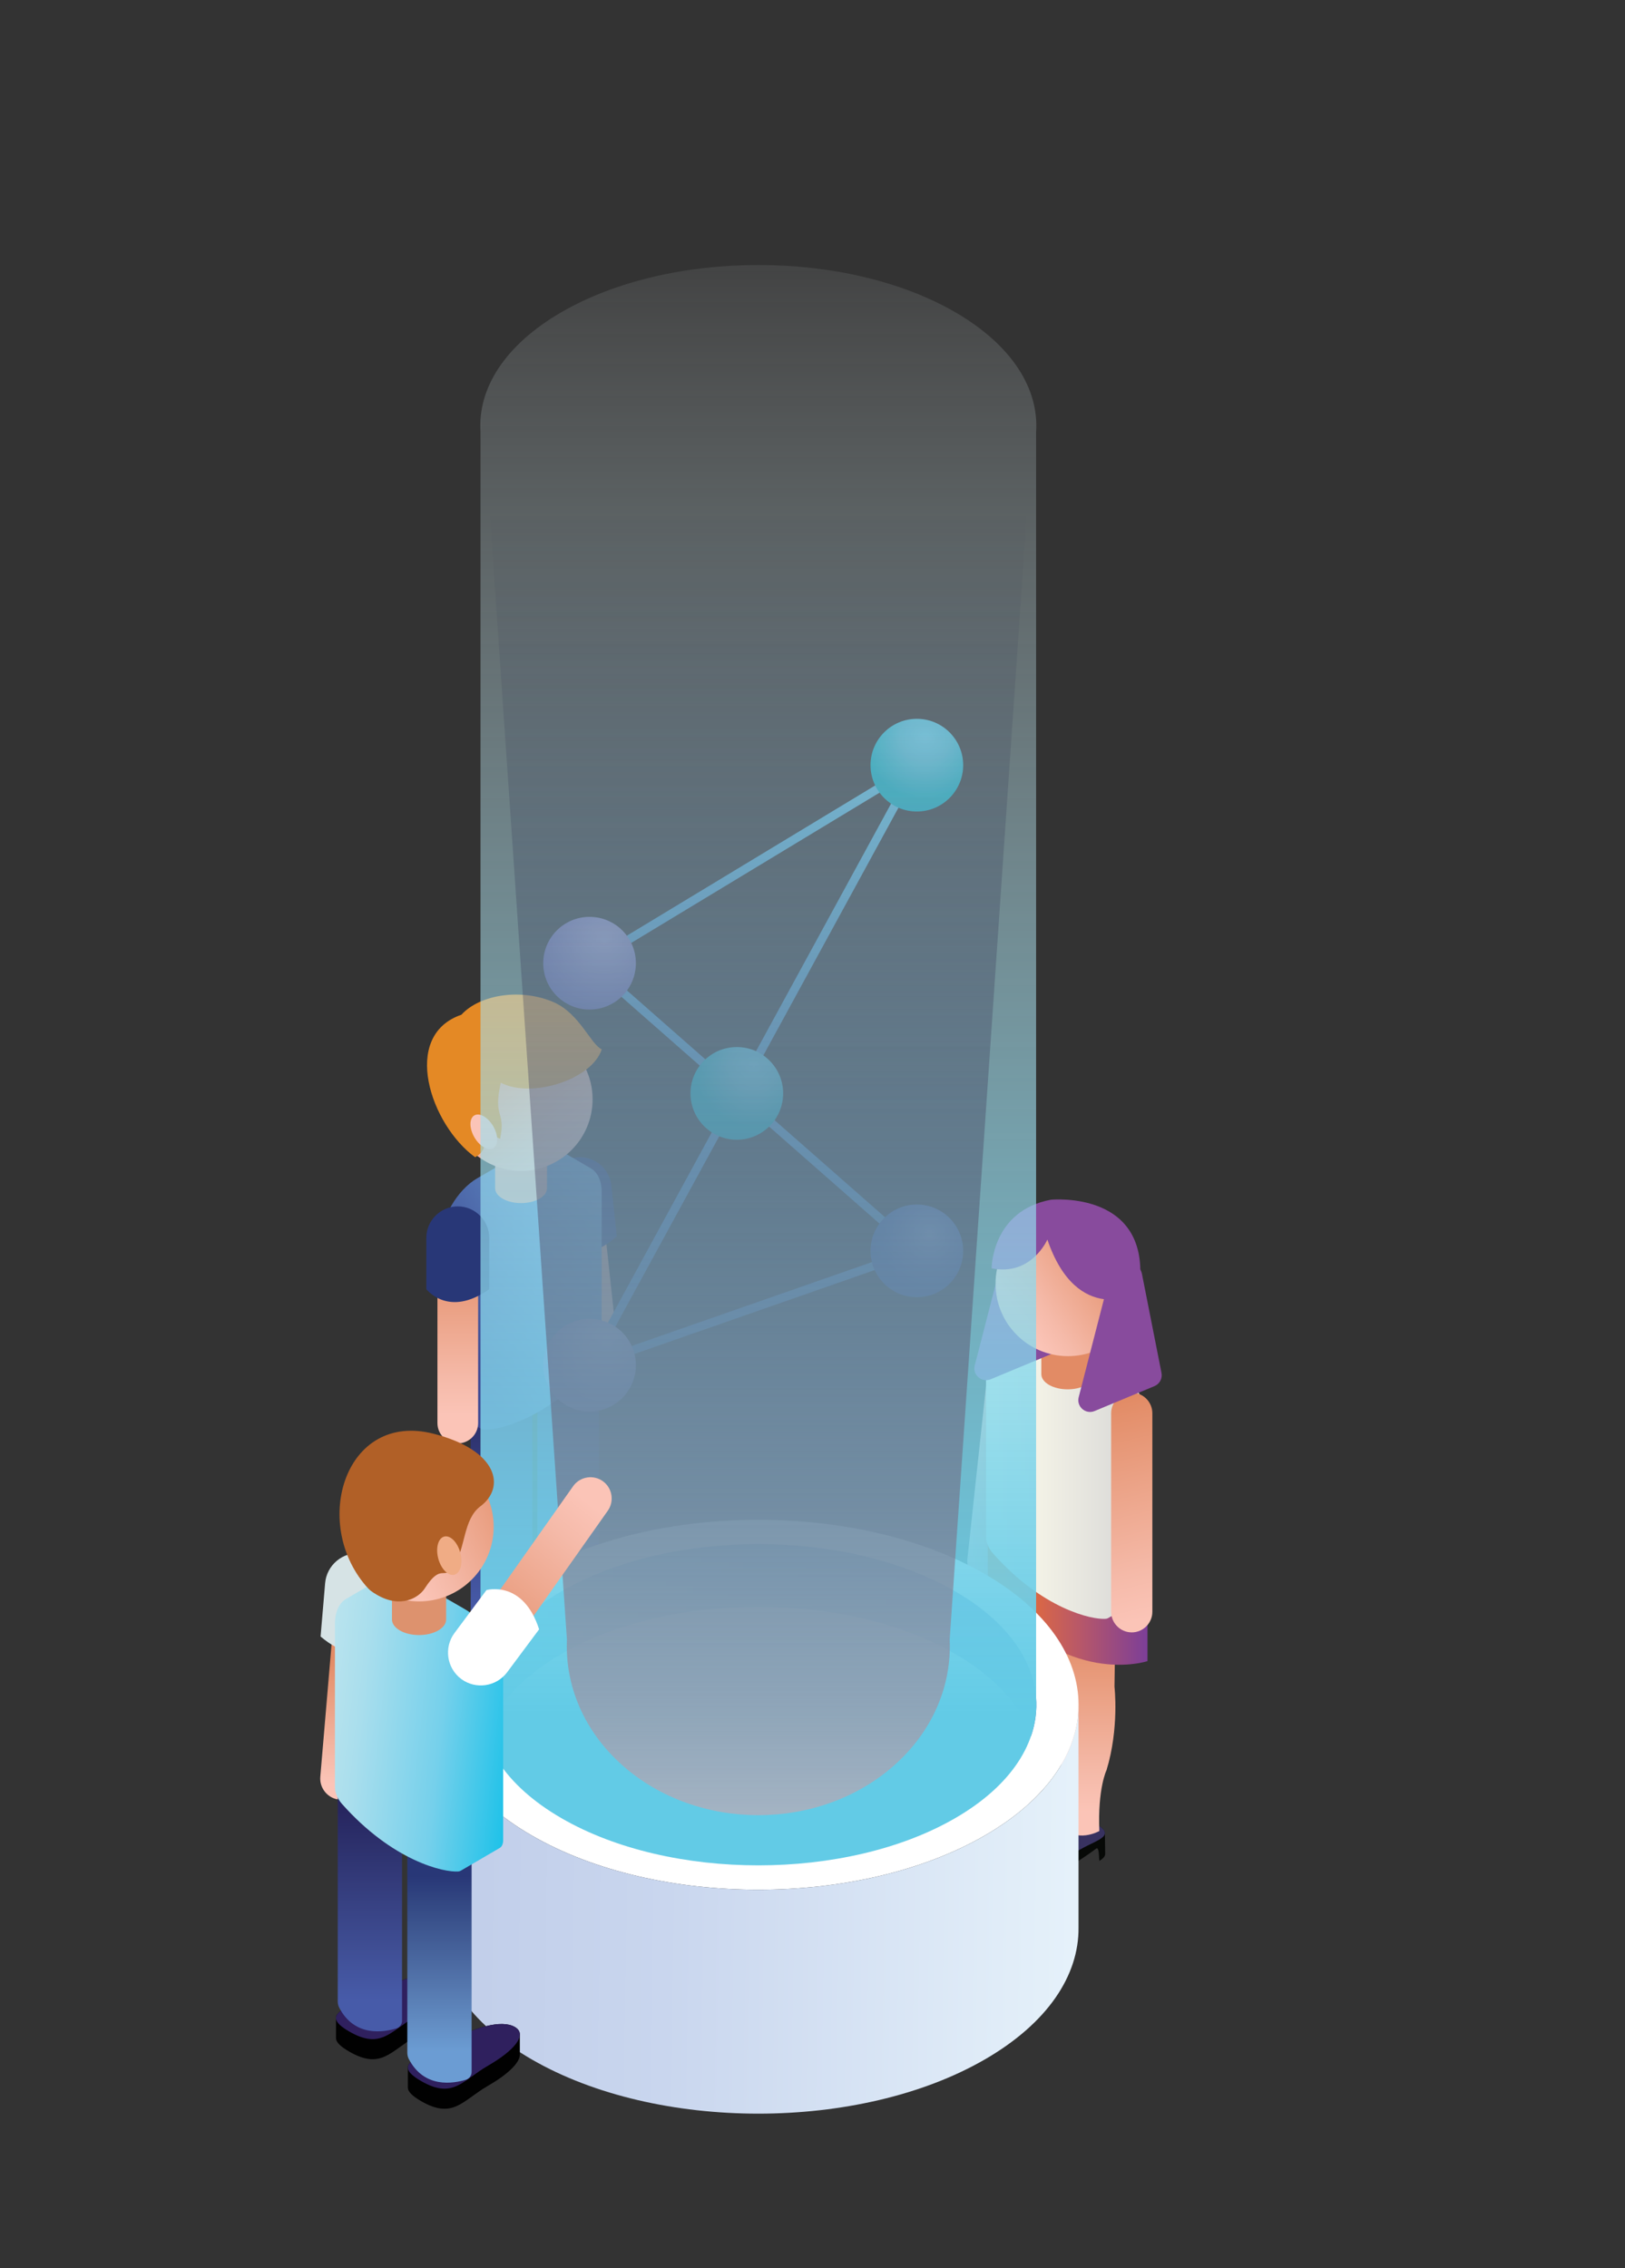 <?xml version="1.0" encoding="utf-8"?>
<!-- Generator: Adobe Illustrator 16.0.0, SVG Export Plug-In . SVG Version: 6.00 Build 0)  -->
<!DOCTYPE svg PUBLIC "-//W3C//DTD SVG 1.1//EN" "http://www.w3.org/Graphics/SVG/1.1/DTD/svg11.dtd">
<svg version="1.1" id="Layer_1" xmlns="http://www.w3.org/2000/svg" xmlns:xlink="http://www.w3.org/1999/xlink" x="0px" y="0px"
	  viewBox="0 0 176.471 246.219" >
<rect x="0" y="0" width="176.471" height="246.219" fill="#333333" stroke="none"/>
<g>
	<g>
		<linearGradient id="SVGID_1_" gradientUnits="userSpaceOnUse" x1="105.043" y1="158.752" x2="111.835" y2="158.752">
			<stop  offset="0.071" style="stop-color:#FBC4B7"/>
			<stop  offset="0.265" style="stop-color:#F5BAA9"/>
			<stop  offset="0.647" style="stop-color:#EBA286"/>
			<stop  offset="0.999" style="stop-color:#E28B65"/>
		</linearGradient>
		<path fill="url(#SVGID_1_)" d="M107.041,171.713L107.041,171.713c1.224,0.132,2.333-0.762,2.465-1.985l2.316-21.472
			c0.132-1.224-0.762-2.333-1.985-2.465l0,0c-1.224-0.131-2.333,0.763-2.465,1.986l-2.316,21.472
			C104.923,170.473,105.817,171.582,107.041,171.713z"/>
	</g>
	<g>
		<g>
			<g>
				<path fill="#070907" d="M120.021,201.2c0.03,0.297-0.209,0.554-0.604,0.806c-0.113,0.072,0.015-1.606-0.376-1.326
					c-0.113,0.081-5.504,4.279-8.515,3.504c-0.333-0.086-0.439-0.393-0.449-0.647v-0.677c-0.042-0.764,1.094-1.928,2.819-3.608
					c1.9-1.853,3.111-3.008,5.952-1.368c0.812,0.469,1.138,0.819,1.142,1.118L120.021,201.2z"/>
				<path fill="#383260" d="M112.896,199.251c-2.296,2.236-3.549,3.559-2.37,4.239c1.18,0.682,3.535-0.344,5.953-2.171
					c2.117-1.6,5.21-1.797,2.369-3.437S114.796,197.398,112.896,199.251z"/>
			</g>
		</g>
		<linearGradient id="SVGID_2_" gradientUnits="userSpaceOnUse" x1="118.166" y1="198.23" x2="118.166" y2="176.86">
			<stop  offset="0.071" style="stop-color:#FBC4B7"/>
			<stop  offset="0.265" style="stop-color:#F5BAA9"/>
			<stop  offset="0.647" style="stop-color:#EBA286"/>
			<stop  offset="0.999" style="stop-color:#E28B65"/>
		</linearGradient>
		<path fill="url(#SVGID_2_)" d="M115.204,198.183l0.168-20.659l5.713,1.853l-0.055,3.728c0,0,0.529,4.499-0.862,9.055
			c0,0-0.975,1.987-0.782,6.616C119.385,198.774,116.877,200.201,115.204,198.183z"/>
	</g>
	<g>
		<g>
			<g>
				<path fill="#070907" d="M113.43,195.784c0.03,0.298-0.209,0.555-0.604,0.807c-0.113,0.072,0.015-1.606-0.376-1.326
					c-0.112,0.08-5.504,4.278-8.514,3.504c-0.334-0.086-0.44-0.394-0.45-0.647v-0.677c-0.041-0.765,1.095-1.929,2.819-3.609
					c1.9-1.852,3.112-3.008,5.952-1.367c0.813,0.468,1.138,0.819,1.142,1.118L113.43,195.784z"/>
				<path fill="#383260" d="M106.305,193.835c-2.296,2.237-3.549,3.56-2.369,4.24c1.179,0.681,3.535-0.345,5.952-2.171
					c2.117-1.6,5.21-1.797,2.369-3.437C109.417,190.827,108.206,191.983,106.305,193.835z"/>
			</g>
		</g>
		<linearGradient id="SVGID_3_" gradientUnits="userSpaceOnUse" x1="112.112" y1="190.476" x2="112.112" y2="174.764">
			<stop  offset="0.071" style="stop-color:#FBC4B7"/>
			<stop  offset="0.265" style="stop-color:#F5BAA9"/>
			<stop  offset="0.647" style="stop-color:#EBA286"/>
			<stop  offset="0.999" style="stop-color:#E28B65"/>
		</linearGradient>
		<path fill="url(#SVGID_3_)" d="M108.613,192.768l0.168-20.659l6.83,2.214l-1.171,3.366c0,0,0.528,4.499-0.863,9.054
			c0,0-0.975,1.988-0.781,6.617C112.795,193.359,110.287,194.785,108.613,192.768z"/>
	</g>
	<linearGradient id="SVGID_4_" gradientUnits="userSpaceOnUse" x1="107.272" y1="173.022" x2="124.614" y2="173.022">
		<stop  offset="0.07" style="stop-color:#F37221"/>
		<stop  offset="0.163" style="stop-color:#E96E2E"/>
		<stop  offset="0.346" style="stop-color:#D5654B"/>
		<stop  offset="0.602" style="stop-color:#B4566C"/>
		<stop  offset="0.918" style="stop-color:#88438E"/>
		<stop  offset="1" style="stop-color:#7C3F98"/>
	</linearGradient>
	<path fill="url(#SVGID_4_)" d="M124.614,172.702v7.628c0,0-8.939,3.019-17.342-7.628v-7.384L124.614,172.702z"/>
	<linearGradient id="SVGID_5_" gradientUnits="userSpaceOnUse" x1="107.077" y1="160.047" x2="124.809" y2="160.047">
		<stop  offset="0.07" style="stop-color:#FEFDEC"/>
		<stop  offset="0.521" style="stop-color:#EAE9E1"/>
		<stop  offset="1" style="stop-color:#D4D4D4"/>
	</linearGradient>
	<path fill="url(#SVGID_5_)" d="M120.367,175.643c-0.083,0.053-0.179,0.086-0.286,0.095c-1.499,0.116-6.885-1.058-12.273-7.13
		c-0.444-0.501-0.73-1.18-0.73-1.747v-17.233c0-1.299,0.464-2.211,1.21-2.631l4.052-2.363c0.737-0.439,1.761-0.387,2.888,0.264
		l5.526,3.19c2.231,1.289,4.057,4.451,4.057,7.027v17.335c0,0.403-0.145,0.7-0.391,0.829L120.367,175.643z"/>
	<g>
		<linearGradient id="SVGID_6_" gradientUnits="userSpaceOnUse" x1="126.082" y1="177.237" x2="120.005" y2="152.299">
			<stop  offset="0.071" style="stop-color:#FBC4B7"/>
			<stop  offset="0.265" style="stop-color:#F5BAA9"/>
			<stop  offset="0.647" style="stop-color:#EBA286"/>
			<stop  offset="0.999" style="stop-color:#E28B65"/>
		</linearGradient>
		<path fill="url(#SVGID_6_)" d="M122.906,177.211L122.906,177.211c1.23,0,2.237-1.007,2.237-2.237v-21.551
			c0-1.23-1.007-2.237-2.237-2.237l0,0c-1.231,0-2.238,1.007-2.238,2.237v21.551C120.667,176.204,121.674,177.211,122.906,177.211z"
			/>
	</g>
	<path fill="#E28B65" d="M118.798,149.157c0.009,0.429-0.269,0.858-0.835,1.186c-1.116,0.644-2.925,0.644-4.041,0
		c-0.566-0.327-0.844-0.757-0.835-1.186v-3.755c-0.009-0.429,0.269-0.858,0.835-1.186c1.116-0.644,2.925-0.644,4.041,0
		c0.566,0.327,0.844,0.757,0.835,1.186V149.157z"/>
	<g>
		<path fill="#884B9D" d="M108.679,137.271l-2.824,10.962c-0.264,1.022,0.755,1.906,1.729,1.5l6.501-2.704
			c0.563-0.233,0.882-0.831,0.764-1.429l-2.13-10.783c-0.226-1.143-1.737-1.414-2.346-0.42l-1.546,2.525
			C108.761,137.03,108.711,137.147,108.679,137.271z"/>
		<path fill="#F9AB83" d="M118.571,143.832c0,0.938,0.659,1.318,1.472,0.85c0.813-0.47,1.471-1.61,1.471-2.549
			c0-0.938-0.658-1.318-1.471-0.849C119.23,141.753,118.571,142.894,118.571,143.832z"/>
		<linearGradient id="SVGID_7_" gradientUnits="userSpaceOnUse" x1="109.863" y1="143.509" x2="121.599" y2="135.545">
			<stop  offset="0.071" style="stop-color:#FBC4B7"/>
			<stop  offset="0.265" style="stop-color:#F5BAA9"/>
			<stop  offset="0.647" style="stop-color:#EBA286"/>
			<stop  offset="0.999" style="stop-color:#E28B65"/>
		</linearGradient>
		<circle fill="url(#SVGID_7_)" cx="115.982" cy="139.355" r="7.868"/>
		<path fill="#884B9D" d="M123.63,140.405c0,0-6.647,3.646-9.888-5.838c0,0-1.732,4.006-6.057,3.121c0,0,0-6.236,6.437-7.446
			C114.123,130.242,125.502,129.105,123.63,140.405z"/>
		<path fill="#884B9D" d="M119.967,140.718l-2.824,10.962c-0.264,1.022,0.755,1.905,1.729,1.5l6.501-2.704
			c0.563-0.233,0.882-0.831,0.764-1.429l-2.13-10.783c-0.226-1.144-1.737-1.414-2.346-0.421l-1.546,2.525
			C120.049,140.477,120,140.595,119.967,140.718z"/>
	</g>
</g>
<g>
	<g>
		<linearGradient id="SVGID_8_" gradientUnits="userSpaceOnUse" x1="65.497" y1="150.689" x2="63.033" y2="130.979">
			<stop  offset="0.071" style="stop-color:#FBC4B7"/>
			<stop  offset="0.265" style="stop-color:#F5BAA9"/>
			<stop  offset="0.647" style="stop-color:#EBA286"/>
			<stop  offset="0.999" style="stop-color:#E28B65"/>
		</linearGradient>
		<path fill="url(#SVGID_8_)" d="M65.375,151.229L65.375,151.229c-1.208,0.13-2.303-0.752-2.433-1.96l-1.845-17.157
			c-0.13-1.208,0.753-2.304,1.961-2.433l0,0c1.208-0.13,2.303,0.752,2.433,1.96l1.845,17.157
			C67.466,150.006,66.583,151.101,65.375,151.229z"/>
		<path fill="#283777" d="M66.983,134.215l-0.595-5.536c-0.201-1.868-1.895-3.233-3.763-3.032l0,0
			c-1.869,0.201-3.233,1.895-3.032,3.763l0.595,5.536C60.188,134.945,62.914,137.831,66.983,134.215z"/>
	</g>
	<g>
		<g>
			<path fill="#070907" d="M51.458,178.899c-0.097,0.964,2.212,1.563,4.149,2.681c2.691,1.555,5.592,2.4,6.974,1.603
				c0.35-0.202,0.516-0.46,0.526-0.759v-1.58c0.049-0.896-1.282-2.259-3.303-4.228c-2.226-2.17-3.646-3.524-6.974-1.603
				c-0.95,0.549-1.332,0.959-1.337,1.311L51.458,178.899z"/>
			<path fill="#1B1B37" d="M59.805,176.616c2.689,2.62,4.157,4.169,2.776,4.967c-1.382,0.798-4.142-0.403-6.974-2.543
				c-2.48-1.874-6.104-2.105-2.776-4.026C56.16,173.092,57.58,174.446,59.805,176.616z"/>
		</g>
		<linearGradient id="SVGID_9_" gradientUnits="userSpaceOnUse" x1="54.463" y1="177.233" x2="54.463" y2="149.613">
			<stop  offset="0.071" style="stop-color:#475BA9"/>
			<stop  offset="0.324" style="stop-color:#3F4E94"/>
			<stop  offset="0.821" style="stop-color:#2D316D"/>
			<stop  offset="0.999" style="stop-color:#272660"/>
		</linearGradient>
		<path fill="url(#SVGID_9_)" d="M57.654,174.715c0.107-0.206,0.154-0.438,0.154-0.67v-23.086c0-1.46-1.505-2.654-3.345-2.654l0,0
			c-1.841,0-3.346,1.194-3.346,2.654v25.104c0,0.37,0.24,0.699,0.595,0.807C52.996,177.258,56.039,177.813,57.654,174.715z"/>
	</g>
	<g>
		<g>
			<path fill="#070907" d="M58.699,173.561c-0.097,0.963,2.213,1.562,4.149,2.681c2.692,1.554,5.592,2.399,6.974,1.603
				c0.35-0.202,0.516-0.461,0.527-0.759l-0.001-1.581c0.049-0.895-1.281-2.258-3.302-4.228c-2.227-2.169-3.646-3.523-6.974-1.603
				c-0.951,0.55-1.333,0.96-1.338,1.311L58.699,173.561z"/>
			<path fill="#1B1B37" d="M67.046,171.276c2.689,2.621,4.157,4.17,2.775,4.968c-1.382,0.797-4.142-0.404-6.974-2.544
				c-2.48-1.874-6.104-2.104-2.775-4.026C63.4,167.753,64.82,169.107,67.046,171.276z"/>
		</g>
		<linearGradient id="SVGID_10_" gradientUnits="userSpaceOnUse" x1="61.704" y1="173.402" x2="61.704" y2="145.431">
			<stop  offset="0.071" style="stop-color:#475BA9"/>
			<stop  offset="0.324" style="stop-color:#3F4E94"/>
			<stop  offset="0.821" style="stop-color:#2D316D"/>
			<stop  offset="0.999" style="stop-color:#272660"/>
		</linearGradient>
		<path fill="url(#SVGID_10_)" d="M64.894,169.375c0.107-0.205,0.155-0.438,0.155-0.669v-23.087c0-1.46-1.506-2.654-3.346-2.654l0,0
			c-1.84,0-3.346,1.194-3.346,2.654v25.104c0,0.371,0.24,0.7,0.595,0.808C60.236,171.918,63.279,172.474,64.894,169.375z"/>
	</g>
	<linearGradient id="SVGID_11_" gradientUnits="userSpaceOnUse" x1="70.663" y1="131.34" x2="48.831" y2="144.363">
		<stop  offset="0.071" style="stop-color:#659FD6"/>
		<stop  offset="0.22" style="stop-color:#6194CB"/>
		<stop  offset="0.515" style="stop-color:#5578B5"/>
		<stop  offset="0.924" style="stop-color:#415098"/>
		<stop  offset="0.999" style="stop-color:#3E4994"/>
	</linearGradient>
	<path fill="url(#SVGID_11_)" d="M52.22,155.109c0.082,0.052,0.177,0.085,0.283,0.093c1.479,0.115,6.797-1.043,12.116-7.039
		c0.438-0.493,0.721-1.163,0.721-1.724v-17.014c0-1.282-0.458-2.182-1.194-2.597l-4-2.333c-0.728-0.434-1.738-0.382-2.851,0.261
		l-5.456,3.149c-2.202,1.271-4.005,4.394-4.005,6.938v17.112c0,0.398,0.143,0.691,0.386,0.819L52.22,155.109z"/>
	<path fill="#E5A89C" d="M53.768,128.963c-0.008,0.423,0.266,0.847,0.825,1.17c1.102,0.636,2.888,0.636,3.989,0
		c0.559-0.323,0.833-0.747,0.824-1.17v-3.707c0.009-0.423-0.266-0.848-0.824-1.171c-1.102-0.636-2.888-0.636-3.989,0
		c-0.56,0.323-0.833,0.748-0.825,1.171V128.963z"/>
	<linearGradient id="SVGID_12_" gradientUnits="userSpaceOnUse" x1="61.867" y1="125.941" x2="51.794" y2="113.35">
		<stop  offset="0.071" style="stop-color:#FBC4B7"/>
		<stop  offset="0.265" style="stop-color:#F5BAA9"/>
		<stop  offset="0.647" style="stop-color:#EBA286"/>
		<stop  offset="0.999" style="stop-color:#E28B65"/>
	</linearGradient>
	<circle fill="url(#SVGID_12_)" cx="56.587" cy="119.343" r="7.767"/>
	<g>
		<linearGradient id="SVGID_13_" gradientUnits="userSpaceOnUse" x1="49.714" y1="155.018" x2="49.714" y2="135.301">
			<stop  offset="0.071" style="stop-color:#FBC4B7"/>
			<stop  offset="0.265" style="stop-color:#F5BAA9"/>
			<stop  offset="0.647" style="stop-color:#EBA286"/>
			<stop  offset="0.999" style="stop-color:#E28B65"/>
		</linearGradient>
		<path fill="url(#SVGID_13_)" d="M49.714,156.695L49.714,156.695c-1.216,0-2.21-0.994-2.21-2.209v-17.257
			c0-1.215,0.994-2.209,2.21-2.209l0,0c1.215,0,2.209,0.994,2.209,2.209v17.257C51.923,155.701,50.929,156.695,49.714,156.695z"/>
		<path fill="#283777" d="M53.131,139.949v-5.567c0-1.88-1.538-3.417-3.417-3.417l0,0c-1.88,0-3.417,1.537-3.417,3.417v5.567
			C46.297,139.949,48.698,143.109,53.131,139.949z"/>
	</g>
	<path fill-rule="evenodd" clip-rule="evenodd" fill="#E48925" d="M50.107,110.158c-6.636,2.278-3.336,11.973,1.491,15.469
		c2.36-1.29-0.51-3.599,2.711-1.992c0.641-3.122-0.8-2.171,0.073-6.096c3.375,1.76,9.944-0.374,10.964-3.627
		c-1.176-0.521-2.407-3.86-5.157-5.085C56.651,107.251,52.122,107.947,50.107,110.158z"/>
	<path fill="#FBC4B7" d="M53.993,123.705c0,0.927-0.649,1.302-1.452,0.839c-0.802-0.463-1.452-1.59-1.452-2.516
		s0.65-1.302,1.452-0.839C53.343,121.653,53.993,122.779,53.993,123.705z"/>
</g>
<g>
	<g>
		<path fill="#FFFFFF" d="M106.942,170.868c13.582,7.842,13.582,20.555,0,28.396c-13.581,7.841-35.602,7.841-49.184,0
			c-13.581-7.842-13.581-20.555,0-28.396C71.34,163.027,93.361,163.027,106.942,170.868z"/>
		<linearGradient id="SVGID_14_" gradientUnits="userSpaceOnUse" x1="117.466" y1="207.569" x2="46.257" y2="206.584">
			<stop  offset="0" style="stop-color:#E6F2FB"/>
			<stop  offset="0.015" style="stop-color:#E5F1FA"/>
			<stop  offset="0.633" style="stop-color:#C9D6EE"/>
			<stop  offset="0.999" style="stop-color:#C0CDE9"/>
		</linearGradient>
		<path fill="url(#SVGID_14_)" d="M106.942,199.265c-13.581,7.841-35.602,7.841-49.184,0c-6.737-3.891-10.128-8.979-10.181-14.078
			v24.071c-0.054,5.179,3.337,10.367,10.181,14.318c13.582,7.841,35.603,7.841,49.184,0c6.845-3.951,10.235-9.14,10.182-14.318
			v-24.071C117.071,190.285,113.68,195.374,106.942,199.265z"/>
		<linearGradient id="SVGID_15_" gradientUnits="userSpaceOnUse" x1="48.222" y1="177.632" x2="113.221" y2="179.01">
			<stop  offset="0" style="stop-color:#62CBE6"/>
			<stop  offset="0.293" style="stop-color:#56AAD5"/>
			<stop  offset="0.607" style="stop-color:#4C8FC7"/>
			<stop  offset="0.854" style="stop-color:#467FC0"/>
			<stop  offset="0.999" style="stop-color:#4379BD"/>
		</linearGradient>
		<path fill="url(#SVGID_15_)" d="M60.998,179.532c11.793-6.809,30.913-6.809,42.705,0c4.393,2.535,7.146,5.658,8.267,8.931
			c1.888-5.514-0.866-11.452-8.267-15.725c-11.792-6.809-30.912-6.809-42.705,0c-7.4,4.273-10.154,10.211-8.266,15.725
			C53.852,185.19,56.606,182.067,60.998,179.532z"/>
	</g>
	<g>
		<g>
			<linearGradient id="SVGID_16_" gradientUnits="userSpaceOnUse" x1="96.858" y1="76.847" x2="68.935" y2="157.185">
				<stop  offset="0" style="stop-color:#62CBE6"/>
				<stop  offset="0.293" style="stop-color:#56AAD5"/>
				<stop  offset="0.607" style="stop-color:#4C8FC7"/>
				<stop  offset="0.854" style="stop-color:#467FC0"/>
				<stop  offset="0.999" style="stop-color:#4379BD"/>
			</linearGradient>
			<path fill="url(#SVGID_16_)" d="M64.025,148.66c-0.132,0-0.26-0.057-0.349-0.162c-0.122-0.144-0.144-0.349-0.053-0.515
				l15.92-29.176l-15.82-13.899c-0.11-0.097-0.167-0.24-0.154-0.385c0.013-0.146,0.094-0.276,0.219-0.352l35.544-21.498
				c0.179-0.107,0.404-0.082,0.554,0.061c0.149,0.144,0.185,0.369,0.085,0.551l-19.272,35.318l19.173,16.845
				c0.123,0.108,0.179,0.272,0.147,0.433c-0.031,0.159-0.145,0.29-0.298,0.344l-35.544,12.41
				C64.126,148.652,64.075,148.66,64.025,148.66z M80.249,119.427l-15.253,27.951l33.682-11.759L80.249,119.427z M64.796,104.633
				l15.196,13.351l18.362-33.648L64.796,104.633z"/>
			<radialGradient id="SVGID_17_" cx="100.484" cy="80.09" r="6.689" gradientUnits="userSpaceOnUse">
				<stop  offset="0" style="stop-color:#62CBE6"/>
				<stop  offset="0.404" style="stop-color:#50C0D8"/>
				<stop  offset="1" style="stop-color:#0CB1C2"/>
			</radialGradient>
			<circle fill="url(#SVGID_17_)" cx="99.568" cy="83.065" r="5.031"/>
			<radialGradient id="SVGID_18_" cx="65.627" cy="102.046" r="7.671" gradientUnits="userSpaceOnUse">
				<stop  offset="0" style="stop-color:#9D97CA"/>
				<stop  offset="0.273" style="stop-color:#908AC2"/>
				<stop  offset="0.811" style="stop-color:#716BB1"/>
				<stop  offset="1" style="stop-color:#6661AB"/>
			</radialGradient>
			<circle fill="url(#SVGID_18_)" cx="64.025" cy="104.564" r="5.031"/>
			<radialGradient id="SVGID_19_" cx="81.843" cy="115.73" r="6.472" gradientUnits="userSpaceOnUse">
				<stop  offset="0" style="stop-color:#62CBE6"/>
				<stop  offset="0.404" style="stop-color:#50C0D8"/>
				<stop  offset="1" style="stop-color:#0CB1C2"/>
			</radialGradient>
			<circle fill="url(#SVGID_19_)" cx="80.017" cy="118.697" r="5.031"/>
			<radialGradient id="SVGID_20_" cx="100.938" cy="133.967" r="6.098" gradientUnits="userSpaceOnUse">
				<stop  offset="0" style="stop-color:#738DC8"/>
				<stop  offset="0.078" style="stop-color:#6D87C4"/>
				<stop  offset="0.488" style="stop-color:#4E6BB3"/>
				<stop  offset="0.809" style="stop-color:#395CAA"/>
				<stop  offset="0.999" style="stop-color:#3156A6"/>
			</radialGradient>
			<circle fill="url(#SVGID_20_)" cx="99.568" cy="135.793" r="5.031"/>
			<radialGradient id="SVGID_21_" cx="65.852" cy="145.236" r="6.941" gradientUnits="userSpaceOnUse">
				<stop  offset="0" style="stop-color:#9D97CA"/>
				<stop  offset="0.273" style="stop-color:#908AC2"/>
				<stop  offset="0.811" style="stop-color:#716BB1"/>
				<stop  offset="1" style="stop-color:#6661AB"/>
			</radialGradient>
			<circle fill="url(#SVGID_21_)" cx="64.025" cy="148.203" r="5.031"/>
		</g>
		<g>
			<linearGradient id="SVGID_22_" gradientUnits="userSpaceOnUse" x1="82.351" y1="14.286" x2="82.351" y2="186.065">
				<stop  offset="0" style="stop-color:#FFFFFF;stop-opacity:0"/>
				<stop  offset="1" style="stop-color:#62CBE6"/>
			</linearGradient>
			<path fill="url(#SVGID_22_)" d="M52.182,184.379c-0.319,4.688,2.616,9.437,8.815,13.016c11.793,6.809,30.913,6.809,42.705,0
				c6.199-3.579,9.135-8.327,8.816-13.016V46.89c0.318-4.688-2.617-9.437-8.816-13.016c-11.792-6.809-30.912-6.809-42.705,0
				c-6.199,3.579-9.135,8.327-8.815,13.016V184.379z"/>
			<linearGradient id="SVGID_23_" gradientUnits="userSpaceOnUse" x1="82.351" y1="227.484" x2="82.351" y2="54.866">
				<stop  offset="0" style="stop-color:#FFFFFF"/>
				<stop  offset="0.121" style="stop-color:#C3C0CB;stop-opacity:0.879"/>
				<stop  offset="0.366" style="stop-color:#777289;stop-opacity:0.634"/>
				<stop  offset="0.585" style="stop-color:#484562;stop-opacity:0.414"/>
				<stop  offset="0.77" style="stop-color:#2A2A4C;stop-opacity:0.229"/>
				<stop  offset="0.914" style="stop-color:#171A3F;stop-opacity:0.085"/>
				<stop  offset="0.999" style="stop-color:#10133B;stop-opacity:0"/>
			</linearGradient>
			<path fill="url(#SVGID_23_)" d="M61.568,178c-0.22,4.93,1.803,9.922,6.073,13.686c8.124,7.159,21.295,7.159,29.419,0
				c4.271-3.764,6.292-8.756,6.073-13.686l9.386-137.023c0.318-4.688-2.617-9.437-8.816-13.016c-11.792-6.809-30.912-6.809-42.705,0
				c-6.199,3.58-9.135,8.328-8.815,13.016L61.568,178z"/>
		</g>
	</g>
</g>
<g>
	<g>
		<path fill="#010101" d="M56.454,222.997c0.053,0.919-1.335,2.208-3.446,3.428c-2.81,1.622-3.805,3.677-7.277,1.672
			c-0.993-0.573-1.409-1.029-1.434-1.427v-2.159c-0.098-1.005,2.311-1.63,4.33-2.796c2.81-1.622,5.836-2.504,7.277-1.672
			c0.366,0.211,0.539,0.482,0.55,0.795V222.997z"/>
		<path fill="#2F205E" d="M53.007,224.244c2.81-1.622,4.338-3.369,2.896-4.201s-4.468,0.05-7.277,1.672
			c-2.809,1.622-6.369,2.196-2.896,4.201S50.198,225.866,53.007,224.244z"/>
	</g>
	<g>
		<path fill="#010101" d="M48.645,217.618c0.053,0.919-1.334,2.209-3.446,3.428c-2.81,1.622-3.805,3.678-7.277,1.672
			c-0.993-0.573-1.409-1.029-1.434-1.427v-2.159c-0.098-1.005,2.311-1.629,4.331-2.796c2.809-1.622,5.835-2.504,7.276-1.672
			c0.366,0.211,0.539,0.482,0.55,0.795V217.618z"/>
		<path fill="#2F205E" d="M45.199,218.865c2.81-1.622,4.338-3.369,2.896-4.201s-4.468,0.05-7.276,1.672
			c-2.81,1.622-6.369,2.197-2.897,4.201C41.394,222.542,42.389,220.487,45.199,218.865z"/>
	</g>
	<g>

			<linearGradient id="SVGID_24_" gradientUnits="userSpaceOnUse" x1="110.949" y1="353.161" x2="118.507" y2="365.807" gradientTransform="matrix(0.89 -0.455 -0.455 -0.89 99.037 559.558)">
			<stop  offset="0.071" style="stop-color:#FBC4B7"/>
			<stop  offset="0.265" style="stop-color:#F5BAA9"/>
			<stop  offset="0.647" style="stop-color:#EBA286"/>
			<stop  offset="0.999" style="stop-color:#E28B65"/>
		</linearGradient>
		<path fill="url(#SVGID_24_)" d="M36.887,195.374L36.887,195.374c1.263,0.107,2.385-0.838,2.492-2.102l1.525-17.942
			c0.107-1.264-0.838-2.385-2.102-2.492l0,0c-1.264-0.107-2.385,0.838-2.492,2.102l-1.526,17.942
			C34.677,194.146,35.624,195.267,36.887,195.374z"/>
		<path fill="#D6E3E5" d="M34.815,177.66l0.492-5.789c0.166-1.954,1.9-3.417,3.854-3.251l0,0c1.954,0.167,3.417,1.901,3.251,3.855
			l-0.492,5.789C41.92,178.265,39.144,181.338,34.815,177.66z"/>
	</g>
	<g>

			<linearGradient id="SVGID_25_" gradientUnits="userSpaceOnUse" x1="1070.315" y1="224.156" x2="1070.315" y2="203.643" gradientTransform="matrix(-1 0 0 1 1118.04 0)">
			<stop  offset="0.071" style="stop-color:#6B9CD3"/>
			<stop  offset="0.207" style="stop-color:#638EC4"/>
			<stop  offset="0.477" style="stop-color:#5070A7"/>
			<stop  offset="0.851" style="stop-color:#334883"/>
			<stop  offset="1" style="stop-color:#283777"/>
		</linearGradient>
		<path fill="url(#SVGID_25_)" d="M44.395,223.525c-0.111-0.214-0.161-0.456-0.161-0.698v-24.091c0-1.523,1.571-2.77,3.491-2.77l0,0
			c1.92,0,3.491,1.246,3.491,2.77v26.196c0,0.387-0.25,0.729-0.62,0.842C49.256,226.18,46.082,226.759,44.395,223.525z"/>
	</g>
	<g>

			<linearGradient id="SVGID_26_" gradientUnits="userSpaceOnUse" x1="1077.871" y1="218.677" x2="1077.871" y2="196.584" gradientTransform="matrix(-1 0 0 1 1118.04 0)">
			<stop  offset="0.071" style="stop-color:#475BA9"/>
			<stop  offset="0.324" style="stop-color:#3F4E94"/>
			<stop  offset="0.821" style="stop-color:#2D316D"/>
			<stop  offset="1" style="stop-color:#272660"/>
		</linearGradient>
		<path fill="url(#SVGID_26_)" d="M36.839,217.954c-0.111-0.215-0.161-0.456-0.161-0.698v-24.092c0-1.522,1.571-2.77,3.491-2.77l0,0
			c1.92,0,3.491,1.247,3.491,2.77v26.196c0,0.387-0.251,0.73-0.62,0.843C41.701,220.607,38.526,221.187,36.839,217.954z"/>
	</g>

		<linearGradient id="SVGID_27_" gradientUnits="userSpaceOnUse" x1="381.818" y1="185.569" x2="358.939" y2="188.061" gradientTransform="matrix(-1 0 0 1 414.862 0)">
		<stop  offset="0.071" style="stop-color:#BBE4EE"/>
		<stop  offset="0.266" style="stop-color:#A9DEED"/>
		<stop  offset="0.65" style="stop-color:#75D0EB"/>
		<stop  offset="0.999" style="stop-color:#1FC2E9"/>
	</linearGradient>
	<path fill="url(#SVGID_27_)" d="M50.065,203.067c-0.085,0.054-0.184,0.089-0.295,0.098c-1.543,0.119-7.092-1.09-12.644-7.346
		c-0.457-0.516-0.752-1.215-0.752-1.8v-17.753c0-1.339,0.479-2.277,1.246-2.71l4.175-2.436c0.759-0.451,1.813-0.397,2.975,0.272
		l5.692,3.287c2.299,1.327,4.18,4.585,4.18,7.239v17.857c0,0.416-0.148,0.721-0.402,0.854L50.065,203.067z"/>
	<path fill="#DD926E" d="M48.45,175.783c0.009,0.441-0.277,0.884-0.86,1.221c-1.149,0.663-3.013,0.663-4.163,0
		c-0.583-0.337-0.869-0.779-0.86-1.221v-3.869c-0.009-0.44,0.277-0.884,0.86-1.221c1.15-0.663,3.014-0.663,4.163,0
		c0.583,0.337,0.869,0.779,0.86,1.221V175.783z"/>

		<linearGradient id="SVGID_28_" gradientUnits="userSpaceOnUse" x1="1076.546" y1="167.796" x2="1061.29" y2="159.998" gradientTransform="matrix(-1 0 0 1 1118.04 0)">
		<stop  offset="0.071" style="stop-color:#FBC4B7"/>
		<stop  offset="0.265" style="stop-color:#F5BAA9"/>
		<stop  offset="0.647" style="stop-color:#EBA286"/>
		<stop  offset="0.999" style="stop-color:#E28B65"/>
	</linearGradient>
	<circle fill="url(#SVGID_28_)" cx="45.508" cy="165.744" r="8.104"/>
	<g>

			<linearGradient id="SVGID_29_" gradientUnits="userSpaceOnUse" x1="100.462" y1="-550.73" x2="100.462" y2="-573.519" gradientTransform="matrix(0.783 0.622 0.622 -0.783 329.241 -331.523)">
			<stop  offset="0.071" style="stop-color:#FBC4B7"/>
			<stop  offset="0.265" style="stop-color:#F5BAA9"/>
			<stop  offset="0.647" style="stop-color:#EBA286"/>
			<stop  offset="0.999" style="stop-color:#E28B65"/>
		</linearGradient>
		<path fill="url(#SVGID_29_)" d="M65.5,160.821L65.5,160.821c-1.017-0.757-2.468-0.545-3.226,0.472l-10.132,14.355
			c-0.758,1.017-0.546,2.468,0.471,3.226l0,0c1.018,0.758,2.469,0.545,3.227-0.472l10.132-14.354
			C66.73,163.03,66.518,161.579,65.5,160.821z"/>
		<path fill="#FFFFFF" d="M58.546,176.879l-3.471,4.66c-1.172,1.572-3.417,1.9-4.989,0.729l0,0c-1.573-1.172-1.901-3.417-0.729-4.99
			l3.47-4.659C52.827,172.619,56.806,171.471,58.546,176.879z"/>
	</g>
	<path fill-rule="evenodd" clip-rule="evenodd" fill="#B16027" d="M40.94,173.134c2.556,1.489,4.51,0.357,5.204-0.722
		c1.749-2.711,2.039-0.902,3.081-2.179c1.366-2.244,1.06-5.303,2.953-6.716c2.719-2.029,1.974-6.068-5.116-7.876
		c-9.525-2.43-13.279,9.574-7.334,16.512C40.154,172.65,40.375,172.803,40.94,173.134z"/>
	<path fill="#F0AC85" d="M48.339,170.57c0.684,0.684,1.44,0.48,1.69-0.453s-0.102-2.244-0.785-2.928
		c-0.683-0.684-1.439-0.48-1.689,0.453C47.304,168.576,47.656,169.887,48.339,170.57z"/>
</g>
</svg>
